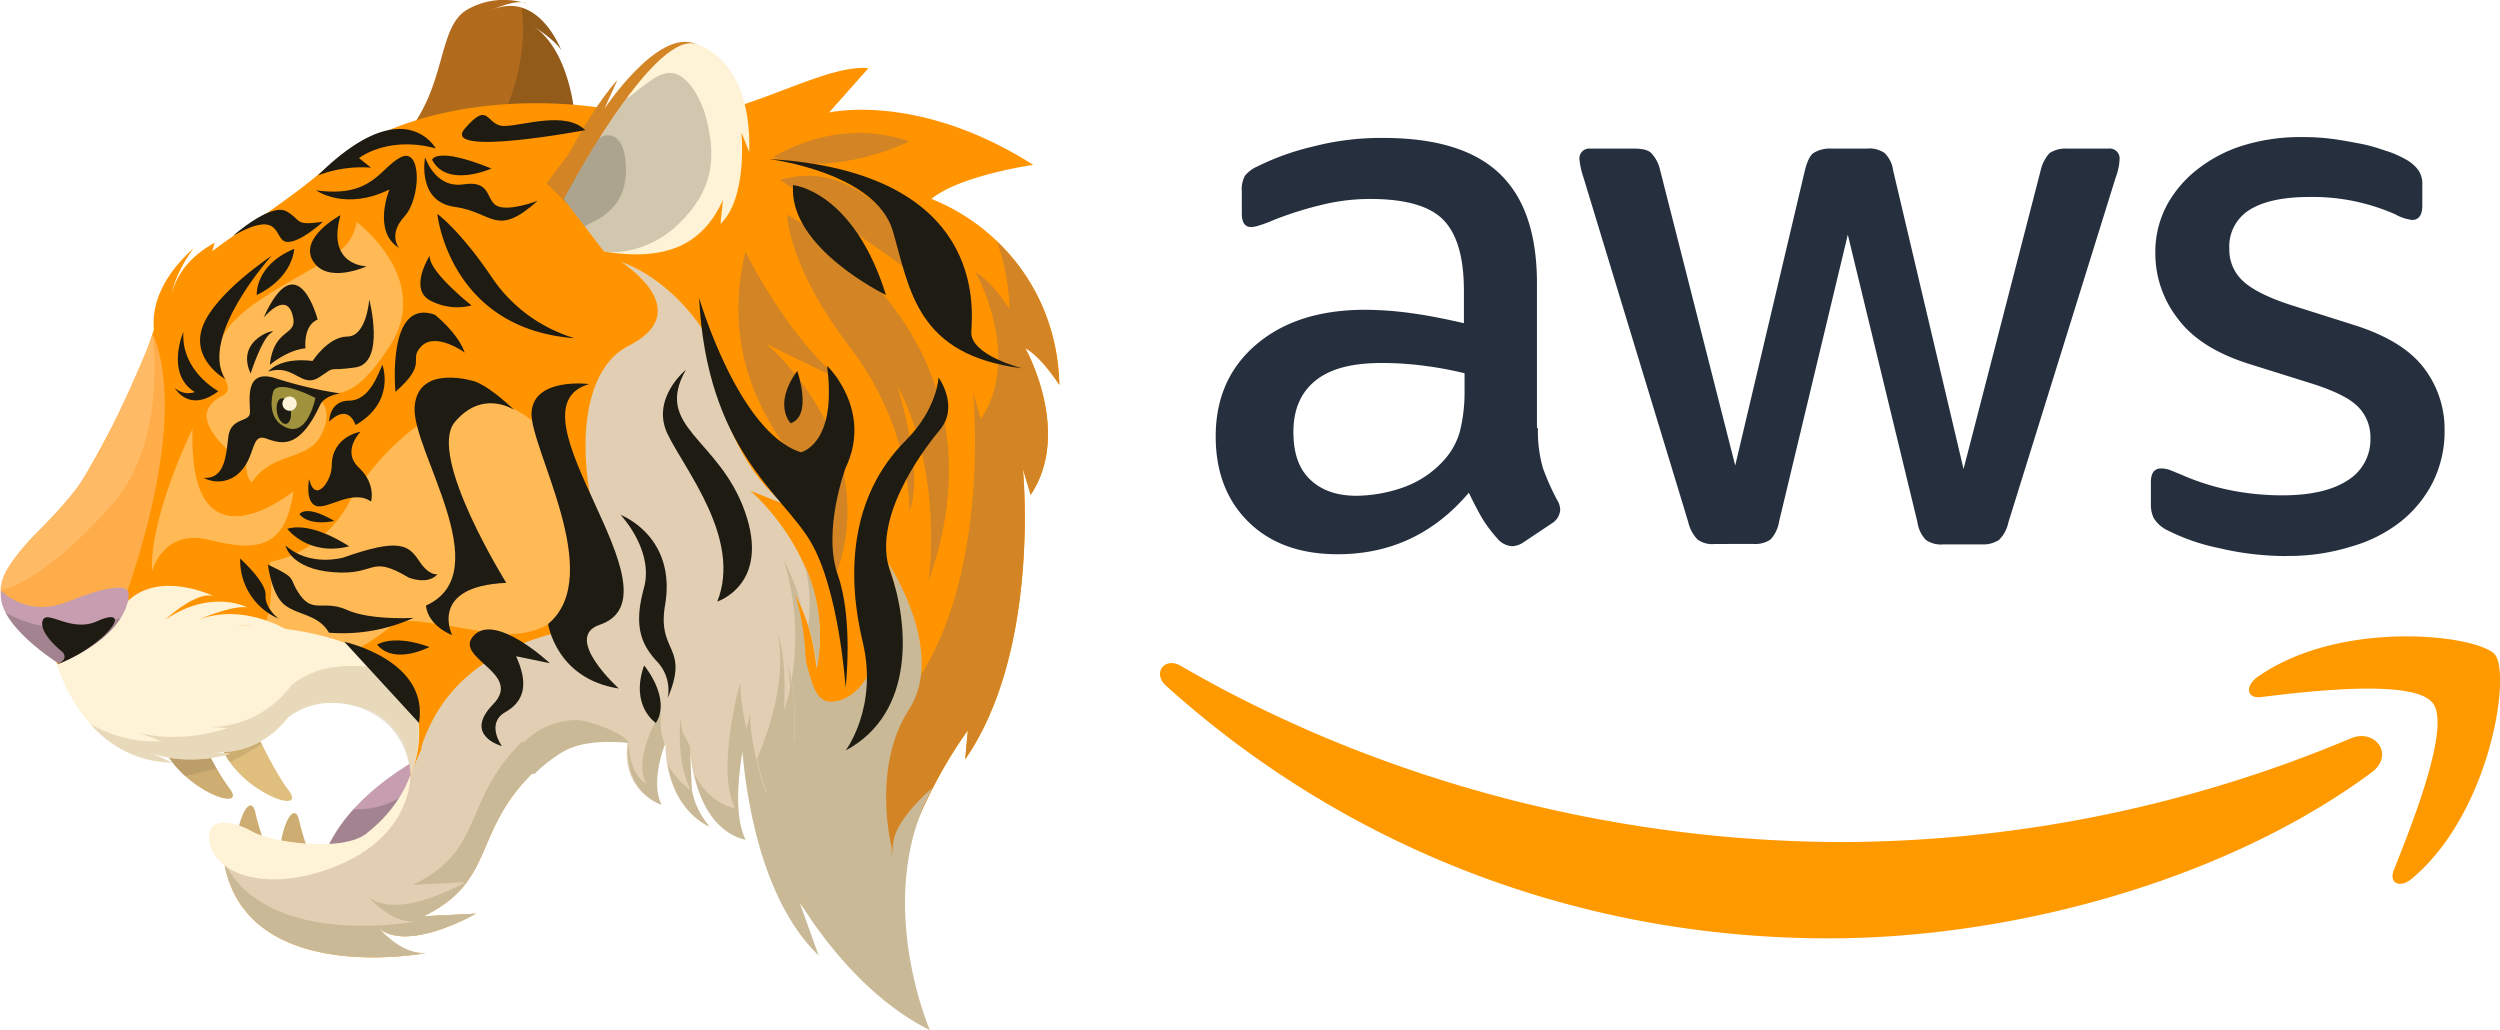 <svg xmlns="http://www.w3.org/2000/svg" viewBox="0 0 466.54 192.23"><defs><style>.cls-1{fill:#c69eaf;}.cls-16,.cls-2,.cls-5{fill:#1d1b12;}.cls-15,.cls-2{opacity:0.2;}.cls-3{fill:#e0bf7e;}.cls-4{fill:#cead72;}.cls-5{opacity:0.1;}.cls-6{fill:#b26b1d;}.cls-7{fill:#ff9400;}.cls-8{fill:#d38424;}.cls-12,.cls-15,.cls-9{fill:#fff3d7;}.cls-10{fill:#c9b997;}.cls-11{fill:#e2cfb3;}.cls-12{opacity:0.4;}.cls-13{fill:#d3c09f;opacity:0.5;}.cls-14{fill:#ffad4a;}.cls-17{fill:#a0923d;}.cls-18{fill:#252f3e;}.cls-19{fill:#f90;}</style></defs><g id="Layer_2" data-name="Layer 2"><g id="Layer_1-2" data-name="Layer 1"><g id="Tiger"><path class="cls-1" d="M83.57,138.83s-17.83,7.13-23.2,21S82.83,153.29,83.57,138.83Z"/><path class="cls-2" d="M66,151a15.09,15.09,0,0,0,8.6-2.16c2.75-1.68,6.19-3.93,8.41-6.71-4.13,14-27.57,30.52-22.6,17.68A28.49,28.49,0,0,1,66,151Z"/><path class="cls-3" d="M46.68,134.19s3.76,8.76,7.23,13.37S45,148,41.32,139.5,46.68,134.19,46.68,134.19Z"/><path class="cls-4" d="M35.63,133.79s3.76,8.76,7.23,13.37-8.88.43-12.59-8.06S35.63,133.79,35.63,133.79Z"/><path class="cls-5" d="M42.92,142.25a14.51,14.51,0,0,1-1.6-2.75c-3.71-8.49,5.36-5.31,5.36-5.31s.87,2,2.17,4.66C46.9,140.08,44.92,141.22,42.92,142.25Z"/><path class="cls-5" d="M34.56,144.84a17.17,17.17,0,0,1-4.29-5.74c-3.71-8.49,5.36-5.31,5.36-5.31a105.17,105.17,0,0,0,4.82,9.66l-.07,0C38.44,143.9,36.5,144.37,34.56,144.84Z"/><path class="cls-4" d="M61.16,167.42s-4.12-8.59-5.31-14.24-6.17,6.41-2.21,14.79S61.16,167.42,61.16,167.42Z"/><path class="cls-4" d="M53,166s-4.12-8.59-5.31-14.24-6.17,6.41-2.21,14.79S53,166,53,166Z"/><path class="cls-6" d="M107.18,21s-1-11.72-7.66-16.12c0,0,4.89,3.09,5.38,4.88,0,0-4.24-11.88-13.35-7.81,0,0,4.88-2.28,6.67-1.3A13.71,13.71,0,0,0,87.15,1.82C81.61,5.07,83.4,16,75.75,25.1S107.18,21,107.18,21Z"/><path class="cls-2" d="M92.16,25.3C96,18.18,98.43,9.6,97.36,1.46c4.5,1.37,6.92,6.78,7.43,8.06-.85-1.81-5.27-4.61-5.27-4.61C106.2,9.31,107.18,21,107.18,21S99.74,23.54,92,25.61h0Z"/><path class="cls-7" d="M12.58,94.3S24.3,75.74,28.7,61.57,44.82,45,60.94,31.29s43.47-13.68,58.12-9.77,33.22-9.77,43-8.8L154.72,21s16.61-3.91,38.1,9.77c0,0-13.68,1.95-19,6.35A37.93,37.93,0,0,1,197.7,71.83s-3.41-5.37-6.35-6.84c0,0,8.8,15.63,1,27.35l-1.46-4.88s3.42,33.7-10.75,54.22l.49-5.37s-17.1,22.46-14.66,46.4c0,0-24.91-10.75-27.35-44.45,0,0-4.69,10-.79,16.83,0,0-9.05-5.74-9-16.83,0,0-1.71,9.86,2.2,14.74,0,0-7.08-6.44-6.11-15.23l-5.37,5.86.49-4.39s-11.24-4.89-21.49,5.86S92.2,164.64,79,171l9.77-.49s-15.14,8.79-19.54,1c0,0,4.88,6.84,10.26,6.35,0,0-33.22,6.35-37.61-16.6,0,0-5.87-4.89,0-7.33,0,0,23.93,12.21,32.72-3.91s-11.23-22.47-21-17.09S21.86,149,9.65,121.65c0,0-11.28-4.73-8.31-14.65C2.81,102.11,12.58,94.3,12.58,94.3Z"/><path class="cls-8" d="M156.67,168.54c-2.44-23.93,14.66-46.4,14.66-46.4l-.49,5.37C185,107,181.59,73.29,181.59,73.29l1.46,4.89c7.82-11.72-1-27.36-1-27.36,2.93,1.47,6.35,6.84,6.35,6.84a41.13,41.13,0,0,0-2.36-12.61c5.63,5.36,11.18,13.87,11.64,26.78,0,0-3.41-5.37-6.35-6.84,0,0,8.8,15.63,1,27.35l-1.46-4.88s3.42,33.7-10.75,54.22l.49-5.37s-17.1,22.46-14.66,46.4c0,0-14.5-6.26-22.46-24.21A43.63,43.63,0,0,0,156.67,168.54Z"/><path class="cls-8" d="M102,34.22c1.38-1.9,2.7-3.66,4-5.3,2.37-4.36,5.93-10.4,9.23-14l-2.44,5.38s9.93-15,16.94-12.13c3.8,1.54-3.48,9.82-10.92,17.06l-9.27,16.48Z"/><path class="cls-9" d="M129.65,8.17s10.66,2.11,10.17,20.19l-1.46-3.67s1.22,12.21-3.91,17.1l.46-4.44C131.4,45,125.15,49,112.71,46.92l-7.49-9.77S121.5,6.21,129.65,8.17Z"/><path class="cls-2" d="M123.73,13.84a3.77,3.77,0,0,1,2.89.13,8.2,8.2,0,0,1,2.74,2.63,17.78,17.78,0,0,1,2.23,4.75c2.34,8.33,1.39,14.45-5.32,20.8-3.71,3.51-9.41,5.46-13.56,4.77l-7.49-9.77a168.91,168.91,0,0,1,11.71-18.82C117.57,18.24,121.73,14.28,123.73,13.84Z"/><path class="cls-2" d="M116.82,31.2c.29,8.76-7,10.23-7.65,11.08l-4-5.13S107.94,32,111.7,26C112.22,25.06,116.57,23.63,116.82,31.2Z"/><path class="cls-10" d="M138.11,131.42s-.49,32.24,14.66,46.89l-3.67-10.25s9.53,16.85,24.43,24.17c0,0-10.75-24.66.48-45.18,0,0-6.83,5.62-7.32,10.26s-.25,1-.25,1-3.9-14.9,3.18-25.89S165.71,105,165.71,105s7.33,19.79-3.66,28.82A33.79,33.79,0,0,0,164,121.65s-2.69,9.28-9,9.28-2.19-18.56-14.16-14.65S138.11,131.42,138.11,131.42Z"/><path class="cls-11" d="M41.89,153.89s23.63,12.05,32.55-3.61c.45-.23,2-5.93,4.2-10.43a2.23,2.23,0,0,1,.12-.86c6-17.5,22.7-20.55,32.54-22.64,3.61-1.73,5.55-4.18,3.63-8.47-.3-.66-.24-1.41-.69-2a9.49,9.49,0,0,0-.41-1.42h0c-5.85-12.59-7.41-34.38,3.48-39.93,13-6.59-1.38-15.63-1.38-15.63s16.93,4.89,22.47,30.29l-4.89-7.49s3.26,15,13,22.47l-6.51-2.61s16.28,13.68,12.37,33.22a36.71,36.71,0,0,0-4.23-14.33s4.88,13.67,0,28c0,0,.65-9.77-1.31-14.65,0,0,2.94,8.47-3.9,24.1,0,0-2.93-8.15-2.93-14.66,0,0-4.56,16.12-1,23.45,0,0-8.76-1.83-10.15-15.93,0,0-1.74,7.62,3.47,13.49,0,0-8-3.1-8.14-15.47,0,0-3.42,6.51-.81,11.4,0,0-7.61-2.55-6.24-11.7a19.15,19.15,0,0,0-11.37,1.37,26.7,26.7,0,0,0-6.08,4.55h-.51l-.71.72C88.29,155.84,92.2,164.64,79,171l9.77-.49s-12.51,7.26-18.09,2.71c1.84,2,5.21,4.94,8.81,4.61,0,0-33.22,6.35-37.61-16.6C41.89,161.22,36,156.33,41.89,153.89Z"/><path class="cls-10" d="M133.81,72.68a48.1,48.1,0,0,1-2.21-6.88l4.88,7.49c-.24-1.1-.5-2.16-.78-3.19a57.9,57.9,0,0,1,2.74,9.06l-4.89-7.49S133.63,72,133.81,72.68Z"/><path class="cls-10" d="M150.25,105.67a31.68,31.68,0,0,1,2.19,19.08,35.13,35.13,0,0,0-1.6-8.08A30.63,30.63,0,0,0,150.25,105.67Z"/><path class="cls-10" d="M129.2,148C126,142.47,127,134,127,134c.22,3.51,1,3.28,1.81,5.48C128.81,140.54,129,146.67,129.2,148Z"/><path class="cls-10" d="M147.73,126.82a47.85,47.85,0,0,0-1.48-22.26,36.16,36.16,0,0,1,3.31,8.65c-.4-.92-.84-1.86-1.35-2.79,0,0,4.88,13.67,0,28A57.4,57.4,0,0,0,147.73,126.82Z"/><path class="cls-10" d="M39.93,155.36c4.4,22.95,37.61,16.6,37.61,16.6-3.59.33-7-2.62-8.8-4.61,5.57,4.55,18.08-2.71,18.08-2.71l-9.77.48c13.19-6.35,9.29-15.14,19.54-25.88l.72-.73h.5A13.71,13.71,0,0,1,108,134.38c3.39.52,8.8,2.75,9.31,4.26-2.57-.26-7.68-.5-11.43,1.18a26.7,26.7,0,0,0-6.08,4.55h-.51l-.71.72C88.29,155.84,92.2,164.64,79,171l9.77-.49s-12.51,7.26-18.09,2.71c1.84,2,5.21,4.94,8.81,4.61,0,0-33.22,6.35-37.61-16.6,0,0-4.06-3.39-2-5.93Z"/><path class="cls-10" d="M120.59,146.21c-2.61-4.88,2.69-13.31,2.69-13.31,0,3,0,4,.79,6-.84,2.24-2.42,7.85-.61,11.25,0,0-7.14-2.11-6.18-11.51C117.54,144.91,120.59,146.21,120.59,146.21Z"/><path class="cls-10" d="M145,117.91c2,4.88,1.3,14.65,1.3,14.65a39.53,39.53,0,0,0,1.26-4.6c.15,4-.48,10.69-4.51,19.91a64.17,64.17,0,0,1-1.8-6.24C147.83,126.24,145,117.91,145,117.91Z"/><path class="cls-10" d="M129.15,147.64a14.64,14.64,0,0,0,3.26,6.58s-6.27-2.44-7.8-11.62A14,14,0,0,0,129.15,147.64Z"/><path class="cls-10" d="M137.14,150.8c-3.59-7.33,1-23.45,1-23.45a39.25,39.25,0,0,0,1.23,8.81c-1.12,5-2.88,15.12-.25,20.5,0,0-7.27-.79-9.52-12.22C132.58,150.3,137.14,150.8,137.14,150.8Z"/><path class="cls-12" d="M59.71,74.64s2.69,2,.13,6.71S50.8,84.28,47,90c0,0-2.19-1.34-.24-7.69S59.71,74.64,59.71,74.64Z"/><path class="cls-12" d="M42.37,83.8s-5-4.28-3.54-7.45,5-1.83,3.18-5.62-3.42-8.43,7.45-15.39,16-7.69,17.09-13.92c0,0,14.29,10.63,6.23,23.08s-10.87,8.06-17,8.67S42.37,83.8,42.37,83.8Z"/><path class="cls-12" d="M50.35,104.89A21.66,21.66,0,0,0,64.84,94.3C70.7,83.8,86.58,67.43,99.77,78.91s14.9,43-8.79,39.08-11.73-2.44-28.33,5.13C51.9,128,48,124.83,46.59,122,50.38,117,51.15,111.19,50.35,104.89Z"/><path class="cls-12" d="M54.75,91.69S35,107.81,35.94,80c0,0-8.06,16.36-7.57,26.62,0,0,2-8.06,10.75-5.86S53.28,102.44,54.75,91.69Z"/><path class="cls-9" d="M10.62,124s5.05,18,21.5,18.32l-3.75-1.79s5.86,2.6,14.66.16L39,140.21s8.31,1.79,14.82-6.35a13.57,13.57,0,0,1,6.35-2.6c7-.77,16.12,2.44,16.45,13.35,0,0,12.53-26.38-32.4-28a30.39,30.39,0,0,1,11.56,2.28s-9.12-6.83-18.73-3.25c0,0,6.35-2.77,9.12-2.28,0,0-6.68-3.58-15.31,2.28,0,0,5.7-5.38,9-4.4,0,0-11.72-5.7-17.42,2.61S10.62,124,10.62,124Z"/><path class="cls-13" d="M30.07,138.32l-4.4-1.68s6.87,2.42,16.81-.77l-3.37-.19a19,19,0,0,0,15.28-7.84,16.19,16.19,0,0,1,7.12-3.21c3.93-.62,8.54-.57,12.32,1.19,7.77,8.18,2.74,18.79,2.74,18.79-.82-10.18-9.44-14.12-16.45-13.35a13.57,13.57,0,0,0-6.35,2.6c-5,6.31-11.16,6.66-13.66,6.49l2.92.35c-8.8,2.44-14.66-.16-14.66-.16l3.75,1.79a20.45,20.45,0,0,1-15.26-7.24A23.89,23.89,0,0,0,30.07,138.32Z"/><path class="cls-14" d="M22.1,114.81S36,80.38,28.57,62.43c0,0-7.2,18.07-13.18,27.11s-17.16,15.75-15,22.34C3.23,120.71,22.1,114.81,22.1,114.81Z"/><path class="cls-15" d="M15.39,89.54c5.7-8.62,12.51-25.44,13.13-27,.67,6.8,1,21.74-7.48,31.42-6.95,8-15.31,15-21,16.2C.23,103.81,9.45,98.5,15.39,89.54Z"/><path class="cls-1" d="M24,111.07s.4,7.16-13,12.78c0,0-12-7.45-10.77-13.68,0,0,4.64,5.33,12.72,2C17.3,110.42,24.31,108.12,24,111.07Z"/><path class="cls-2" d="M9,117a29.09,29.09,0,0,0,10.3-.86c1-.27,2.1-.52,3.19-.8C21,117.82,17.69,121,11,123.85c0,0-7.39-4.57-10-9.54A22.75,22.75,0,0,0,9,117Z"/><path class="cls-16" d="M10.62,124a27.91,27.91,0,0,0,8.88-5.45c3.5-3.5,1.79-4.08-1.3-2.65-5,2.32-9.61-2.4-10.26,0s3.74,5.78,3.74,5.78S13,123,10.62,124Z"/><path class="cls-9" d="M76.57,144.61s.61,11.23-14,17.1c-12.05,4.82-22.16,1.84-23.44-4.4-1-4.76,3.78-4.52,8.06-2.08,3.22,1.85,16.48,3.91,21.12.37C74.88,150.55,76.57,144.61,76.57,144.61Z"/><path class="cls-16" d="M63.5,73.42a74.77,74.77,0,0,1-12-2.81c-6.35-2.08-4.64,5-4.88,6.59s-3.54.73-4,4.28S42,89.41,38,89.17a5.69,5.69,0,0,0,6.71-1c3.06-3,2.08-7.32,4.89-6.35s6.18,2.24,10.13-6.23C60.57,73.78,63.5,73.42,63.5,73.42Z"/><path class="cls-17" d="M58.86,74.27S52,70.61,51,73.05c0,0-1.69,5.28,2.69,6.84C57.52,81.23,58.86,74.27,58.86,74.27Z"/><path class="cls-16" d="M54.24,76.49c.24,1.31-.14,2.49-.84,2.61s-1.48-.83-1.71-2.15.14-2.49.84-2.62S54,75.17,54.24,76.49Z"/><path class="cls-9" d="M55.37,75.28A1.33,1.33,0,1,1,54,74,1.34,1.34,0,0,1,55.37,75.28Z"/><path class="cls-8" d="M146.9,40.08s43,21.82,26.38,68.38c0,0,2.93-20.19-5.86-36.47,0,0,5.21,16,2.28,23.45,0,0,.65-15.31-11.07-30.61S146.9,40.08,146.9,40.08Z"/><path class="cls-8" d="M139.09,46.92S146.9,62.87,157,71l-14-6.83s22.47,18.56,12.7,44c0,0-.33-10.1-3.59-16.61S133.23,71.67,139.09,46.92Z"/><path class="cls-8" d="M175.24,54.41S164.16,28,145.6,33.57Z"/><path class="cls-8" d="M144.3,29.33S156,21.52,169.7,26.4C169.7,26.4,156,33.24,144.3,29.33Z"/><path class="cls-16" d="M44.82,104.23A11.89,11.89,0,0,0,52,115.46s-2.6-1.95-2.44-4.39S44.82,104.23,44.82,104.23Z"/><path class="cls-16" d="M50,105.37s.65,5.54,3.09,7.49,6.35,1.79,8.3,5.21a31.93,31.93,0,0,0,15.8-2.77s-8,.49-12.38-1.46-6.35.65-8.79-2.77S55.89,108.14,50,105.37Z"/><path class="cls-16" d="M53.28,101.79s.82,4.39,9,5,6.51-3.42,14,1c0,0,3.58,1.47,5.37-.65,0,0-1.46.49-3.42-2.44s-3.58-4.4-14.16-.65C64,104.07,57.84,105.86,53.28,101.79Z"/><path class="cls-16" d="M53.61,98.69s3.91,5.21,11.56,3.26C65.17,102,58.33,97.23,53.61,98.69Z"/><path class="cls-16" d="M55.89,95.93s1.3,2.28,6.51,1.3C62.4,97.23,57.52,94.14,55.89,95.93Z"/><path class="cls-16" d="M57.68,89.41s-.81,4.24,1.3,5,6.84-3.26,10.26-.81c0,0,1-3.26-2.28-6.35s.33-6.68.33-6.68-5.38.82-5.38,6.35C61.91,89.74,58.82,94.14,57.68,89.41Z"/><path class="cls-16" d="M61.42,78.67s0-3.91,3.75-3.91,5.37-4.89,6.19-6.68c0,0,2.6,6.84-5,11.24C66.31,79.32,65.17,75.09,61.42,78.67Z"/><path class="cls-16" d="M68.91,55.87s3.1,11.89-2.6,12.7-3.26-.49-6.68,1.79-4.72-2.6-9.6-1c0,0,2.11-2.77,8.3-2,0,0,2.93-4.56,6.51-4.56S68.91,55.87,68.91,55.87Z"/><path class="cls-16" d="M50.35,68.08S53.61,65.32,57,65c0,0-.49-4.23,2.28-5.37,0,0-3.75-14.49-10.1-.33,0,0,4.07-5,5.38-.65S51.17,60.76,50.35,68.08Z"/><path class="cls-16" d="M46.77,69.71s2.12-6.67,3.91-7.65S43.68,63,46.77,69.71Z"/><path class="cls-16" d="M88.61,71.18S78,67.76,77.38,75.9,93.17,106.84,79.5,113c0,0,0,3.42,4.88,5.54,0,0-4.56-9.12,10.1-9.77,0,0-14.82-23.77-9.61-30s11.07-2.28,11.07-2.28S91.71,72.32,88.61,71.18Z"/><path class="cls-16" d="M109.94,71.67S99.69,70.36,99.2,76.88s14,30.44,3.09,39.56c0,0,1.47,10.26,13.19,12.05,0,0-10.55-9.52-3.58-11.89C128.18,111.07,93.66,76.39,109.94,71.67Z"/><path class="cls-16" d="M102.62,123.77s-10.1-9.45-14.17-5.21,9.28,7,3.58,12.86,1.63,7.82,1.63,7.82-3.09-4.24.65-6.35,4.24-5.54,2-10.42Z"/><path class="cls-16" d="M73.8,73.13s-1.71-17.58,7.33-14.41c0,0,4.15,3.18,5.61,7.08,0,0-5.37-3.9-8.06-1.22S80.15,67.51,73.8,73.13Z"/><path class="cls-16" d="M88,57s-8.06-6.35-7.81-9.28c0,0-3.91,6.11,0,8.31A10.73,10.73,0,0,0,88,57Z"/><path class="cls-16" d="M68.43,49.69s-7.58,0-4.89-9.53c0,0-7.81,4.15-5.13,8.55S68.43,49.69,68.43,49.69Z"/><path class="cls-16" d="M115.81,96.09s10.5,3.91,8.3,16.85c-1.52,8.94,4.64,7.57.49,17.34a7.72,7.72,0,0,0-2-6.84c-2.93-3.17-4.39-6.59-2.44-13.67S115.81,96.09,115.81,96.09Z"/><path class="cls-16" d="M120.2,124.18s5.13,6.1,2.2,10.74C122.4,134.92,117.52,131.75,120.2,124.18Z"/><path class="cls-16" d="M50.68,47.73s-13.6,15.06-8.67,23c0,0-6.47-3.62-4.19-9.81S50.68,47.73,50.68,47.73Z"/><path class="cls-16" d="M54.91,46.43s-.14,5.3-7,8.63C47.91,55.06,47.49,49.51,54.91,46.43Z"/><path class="cls-16" d="M60.28,41.38s-4.39,4.07-6.83,3.75-.66-6.35-9.94-1.14c0,0,7-6.19,9.94-4.56S54.75,42.2,60.28,41.38Z"/><path class="cls-16" d="M59,35.52s5.37,3.91,13.68-.16c0,0-3.26,7.81,1.79,10.91,0,0-2.12-2.45,1-5.87s3.25-13-.65-11.07S69.56,37,59,35.52Z"/><path class="cls-16" d="M59.31,32.75a22.78,22.78,0,0,1,9.93-1.46L67,29.5s5.37-4.24,14.33-1.8C81.29,27.7,75.43,16.8,59.31,32.75Z"/><path class="cls-16" d="M79.33,29.33s-1.62,8.31,5.54,9.28,7.65,5.86,15.47-1.14c0,0-5.21,2-7.49,1s-1-4.88-6.35-4.07S79.33,29.33,79.33,29.33Z"/><path class="cls-16" d="M91.71,31.45s-8.31,3.74-11.07-1.63C80.64,29.82,81.29,27.22,91.71,31.45Z"/><path class="cls-16" d="M81.61,39.92s2.2,21.49,25.65,23.2A28.36,28.36,0,0,1,91.87,51.88C85.77,42.85,81.61,39.92,81.61,39.92Z"/><path class="cls-16" d="M64.27,119.78s15.88,3.42,13.92,15.14Z"/><path class="cls-16" d="M70.38,120.27s2.44,3.91,9.77.49C80.15,120.76,74.29,118.31,70.38,120.27Z"/><path class="cls-16" d="M143.4,29.66s20,2.44,23.21,13.43,4.39,23.2,24.17,25.65c0,0-9.76-2.45-9.52-6.84S184,32.1,143.4,29.66Z"/><path class="cls-16" d="M148,34.54s11.24,1,17.34,20.52C165.38,55.06,147.07,46.27,148,34.54Z"/><path class="cls-16" d="M175.15,70.44s3.91,5.38.25,9.77-12.7,16.86-9.28,26.38S171,133,157.81,140.05c0,0,6.11-8.06,3.18-20.27s-2.58-27,8.06-37.61C174.91,76.31,175.15,70.44,175.15,70.44Z"/><path class="cls-16" d="M157.81,87.3s-4.39,11.72-1.46,20,1.46,21,1.46,21S156.59,110,151.22,101s-19.29-17.09-20.76-45.42c0,0,7.33,25.15,19,28.82,0,0,6.84-1.47,4.88-16.12C154.39,68.25,162.94,76.55,157.81,87.3Z"/><path class="cls-16" d="M148.78,69.22s2.93,8.31-1.22,9.77C147.56,79,144.14,75.57,148.78,69.22Z"/><path class="cls-16" d="M128,69s-6.6,5.37-3.42,12,13.92,19.54,9.28,31.26c0,0,10-3.18,5.13-16.85S121.91,79.73,128,69Z"/><path class="cls-16" d="M109.21,24.29S82.1,29.41,86.74,24s3.91-.49,7.33-.49S105.55,20.62,109.21,24.29Z"/><path class="cls-7" d="M30.16,66.29s-6-9.28,6-20c0,0-4.89,6.18-4.4,12,0,0-1.14-7.81,8.3-13C40.09,45.29,35.54,62.06,30.16,66.29Z"/><path class="cls-16" d="M40.75,73s-7-3.75-6.52-11.07c0,0-3.42,7.81,2.12,11.23a3.66,3.66,0,0,1-3.75-.81S35.21,77.2,40.75,73Z"/></g><g id="aws"><path class="cls-18" d="M287,79.88a25.23,25.23,0,0,0,.91,7.4,45.53,45.53,0,0,0,2.66,6,3.6,3.6,0,0,1,.59,1.91,3.28,3.28,0,0,1-1.59,2.5l-5.23,3.49a4,4,0,0,1-2.17.75,3.85,3.85,0,0,1-2.49-1.16,26.12,26.12,0,0,1-3-3.91c-.83-1.42-1.66-3-2.57-4.91q-9.74,11.48-24.46,11.48c-7,0-12.55-2-16.63-6s-6.15-9.32-6.15-16c0-7.07,2.49-12.81,7.56-17.13s11.81-6.49,20.38-6.49a65.26,65.26,0,0,1,8.82.67c3.07.41,6.23,1.08,9.56,1.83V54.26c0-6.32-1.33-10.72-3.91-13.3s-7.15-3.83-13.55-3.83a37.79,37.79,0,0,0-9,1.08,67.37,67.37,0,0,0-9,2.83,23.19,23.19,0,0,1-2.91,1.08,5,5,0,0,1-1.33.25c-1.17,0-1.75-.83-1.75-2.58V35.72a5.31,5.31,0,0,1,.58-2.91,6.2,6.2,0,0,1,2.33-1.75,47.92,47.92,0,0,1,10.48-3.74,50.51,50.51,0,0,1,13-1.58c9.89,0,17.13,2.24,21.79,6.73s6.9,11.32,6.9,20.46V79.88ZM253.18,92.52A27.23,27.23,0,0,0,261.75,91a18.57,18.57,0,0,0,7.9-5.33,13.19,13.19,0,0,0,2.83-5.32,30.37,30.37,0,0,0,.83-7.24V69.65a69.74,69.74,0,0,0-7.65-1.41,61.42,61.42,0,0,0-7.82-.5c-5.57,0-9.65,1.08-12.39,3.32s-4.08,5.41-4.08,9.57c0,3.91,1,6.82,3.08,8.82S249.35,92.52,253.18,92.52Zm66.78,9a4.62,4.62,0,0,1-3.16-.83,6.82,6.82,0,0,1-1.74-3.24L295.51,33.14a14.44,14.44,0,0,1-.75-3.33,1.83,1.83,0,0,1,2-2.08h8.15c1.58,0,2.66.25,3.24.84a6.71,6.71,0,0,1,1.67,3.24l14,55.06,13-55.06c.42-1.66.92-2.75,1.59-3.24a5.67,5.67,0,0,1,3.32-.84h6.66a4.93,4.93,0,0,1,3.32.84,5.52,5.52,0,0,1,1.58,3.24l13.14,55.72,14.39-55.72a7.12,7.12,0,0,1,1.66-3.24,5.44,5.44,0,0,1,3.25-.84h7.73a1.85,1.85,0,0,1,2.08,2.08,8.55,8.55,0,0,1-.16,1.33,11.83,11.83,0,0,1-.59,2.08l-20,64.29a6.35,6.35,0,0,1-1.75,3.25,5.29,5.29,0,0,1-3.16.83h-7.15a5,5,0,0,1-3.33-.83,6,6,0,0,1-1.58-3.33L344.83,43.79,332,97.35a6.39,6.39,0,0,1-1.58,3.32,5.09,5.09,0,0,1-3.32.83Zm106.88,2.25a54.93,54.93,0,0,1-12.81-1.5,38,38,0,0,1-9.57-3.32,6,6,0,0,1-2.57-2.33,5.75,5.75,0,0,1-.5-2.33V90c0-1.75.66-2.58,1.91-2.58a4.63,4.63,0,0,1,1.5.25c.5.17,1.24.5,2.08.83A44.49,44.49,0,0,0,416,91.44a49.53,49.53,0,0,0,9.89,1c5.24,0,9.32-.92,12.14-2.75a8.94,8.94,0,0,0,4.33-7.9A8.08,8.08,0,0,0,440.14,76c-1.49-1.58-4.32-3-8.4-4.32L419.68,67.9c-6.07-1.91-10.56-4.74-13.3-8.48a19.77,19.77,0,0,1-4.16-12.06,18.58,18.58,0,0,1,2.24-9.23,21.51,21.51,0,0,1,6-6.82A26.41,26.41,0,0,1,419.1,27a36.2,36.2,0,0,1,10.48-1.42,41.63,41.63,0,0,1,5.57.33c1.92.25,3.66.59,5.41.92s3.24.83,4.74,1.33a18,18,0,0,1,3.49,1.5,7.1,7.1,0,0,1,2.5,2.08,4.46,4.46,0,0,1,.75,2.74v3.91c0,1.75-.67,2.66-1.92,2.66A8.63,8.63,0,0,1,447,40a38.06,38.06,0,0,0-16-3.24c-4.75,0-8.49.75-11.07,2.33a8,8,0,0,0-3.9,7.4,7.85,7.85,0,0,0,2.49,5.9c1.66,1.59,4.74,3.17,9.15,4.58l11.81,3.74c6,1.91,10.31,4.58,12.89,8a18.81,18.81,0,0,1,3.83,11.64A21.31,21.31,0,0,1,454,90,22.28,22.28,0,0,1,448,97.35a26.74,26.74,0,0,1-9.23,4.65A39.35,39.35,0,0,1,426.84,103.75Z"/><path class="cls-19" d="M442.56,144.17c-27.37,20.21-67.12,30.94-101.3,30.94-47.91,0-91.07-17.72-123.68-47.16-2.57-2.33-.25-5.49,2.83-3.66,35.27,20.46,78.76,32.85,123.76,32.85a247,247,0,0,0,94.39-19.29C443.14,135.77,447.05,140.84,442.56,144.17Zm11.39-13c-3.49-4.5-23.12-2.17-32-1.09-2.66.34-3.08-2-.67-3.74,15.64-11,41.34-7.82,44.33-4.16s-.83,29.45-15.47,41.75c-2.24,1.92-4.4.92-3.41-1.58C450,154.15,457.44,135.6,454,131.2Z"/></g></g></g></svg>